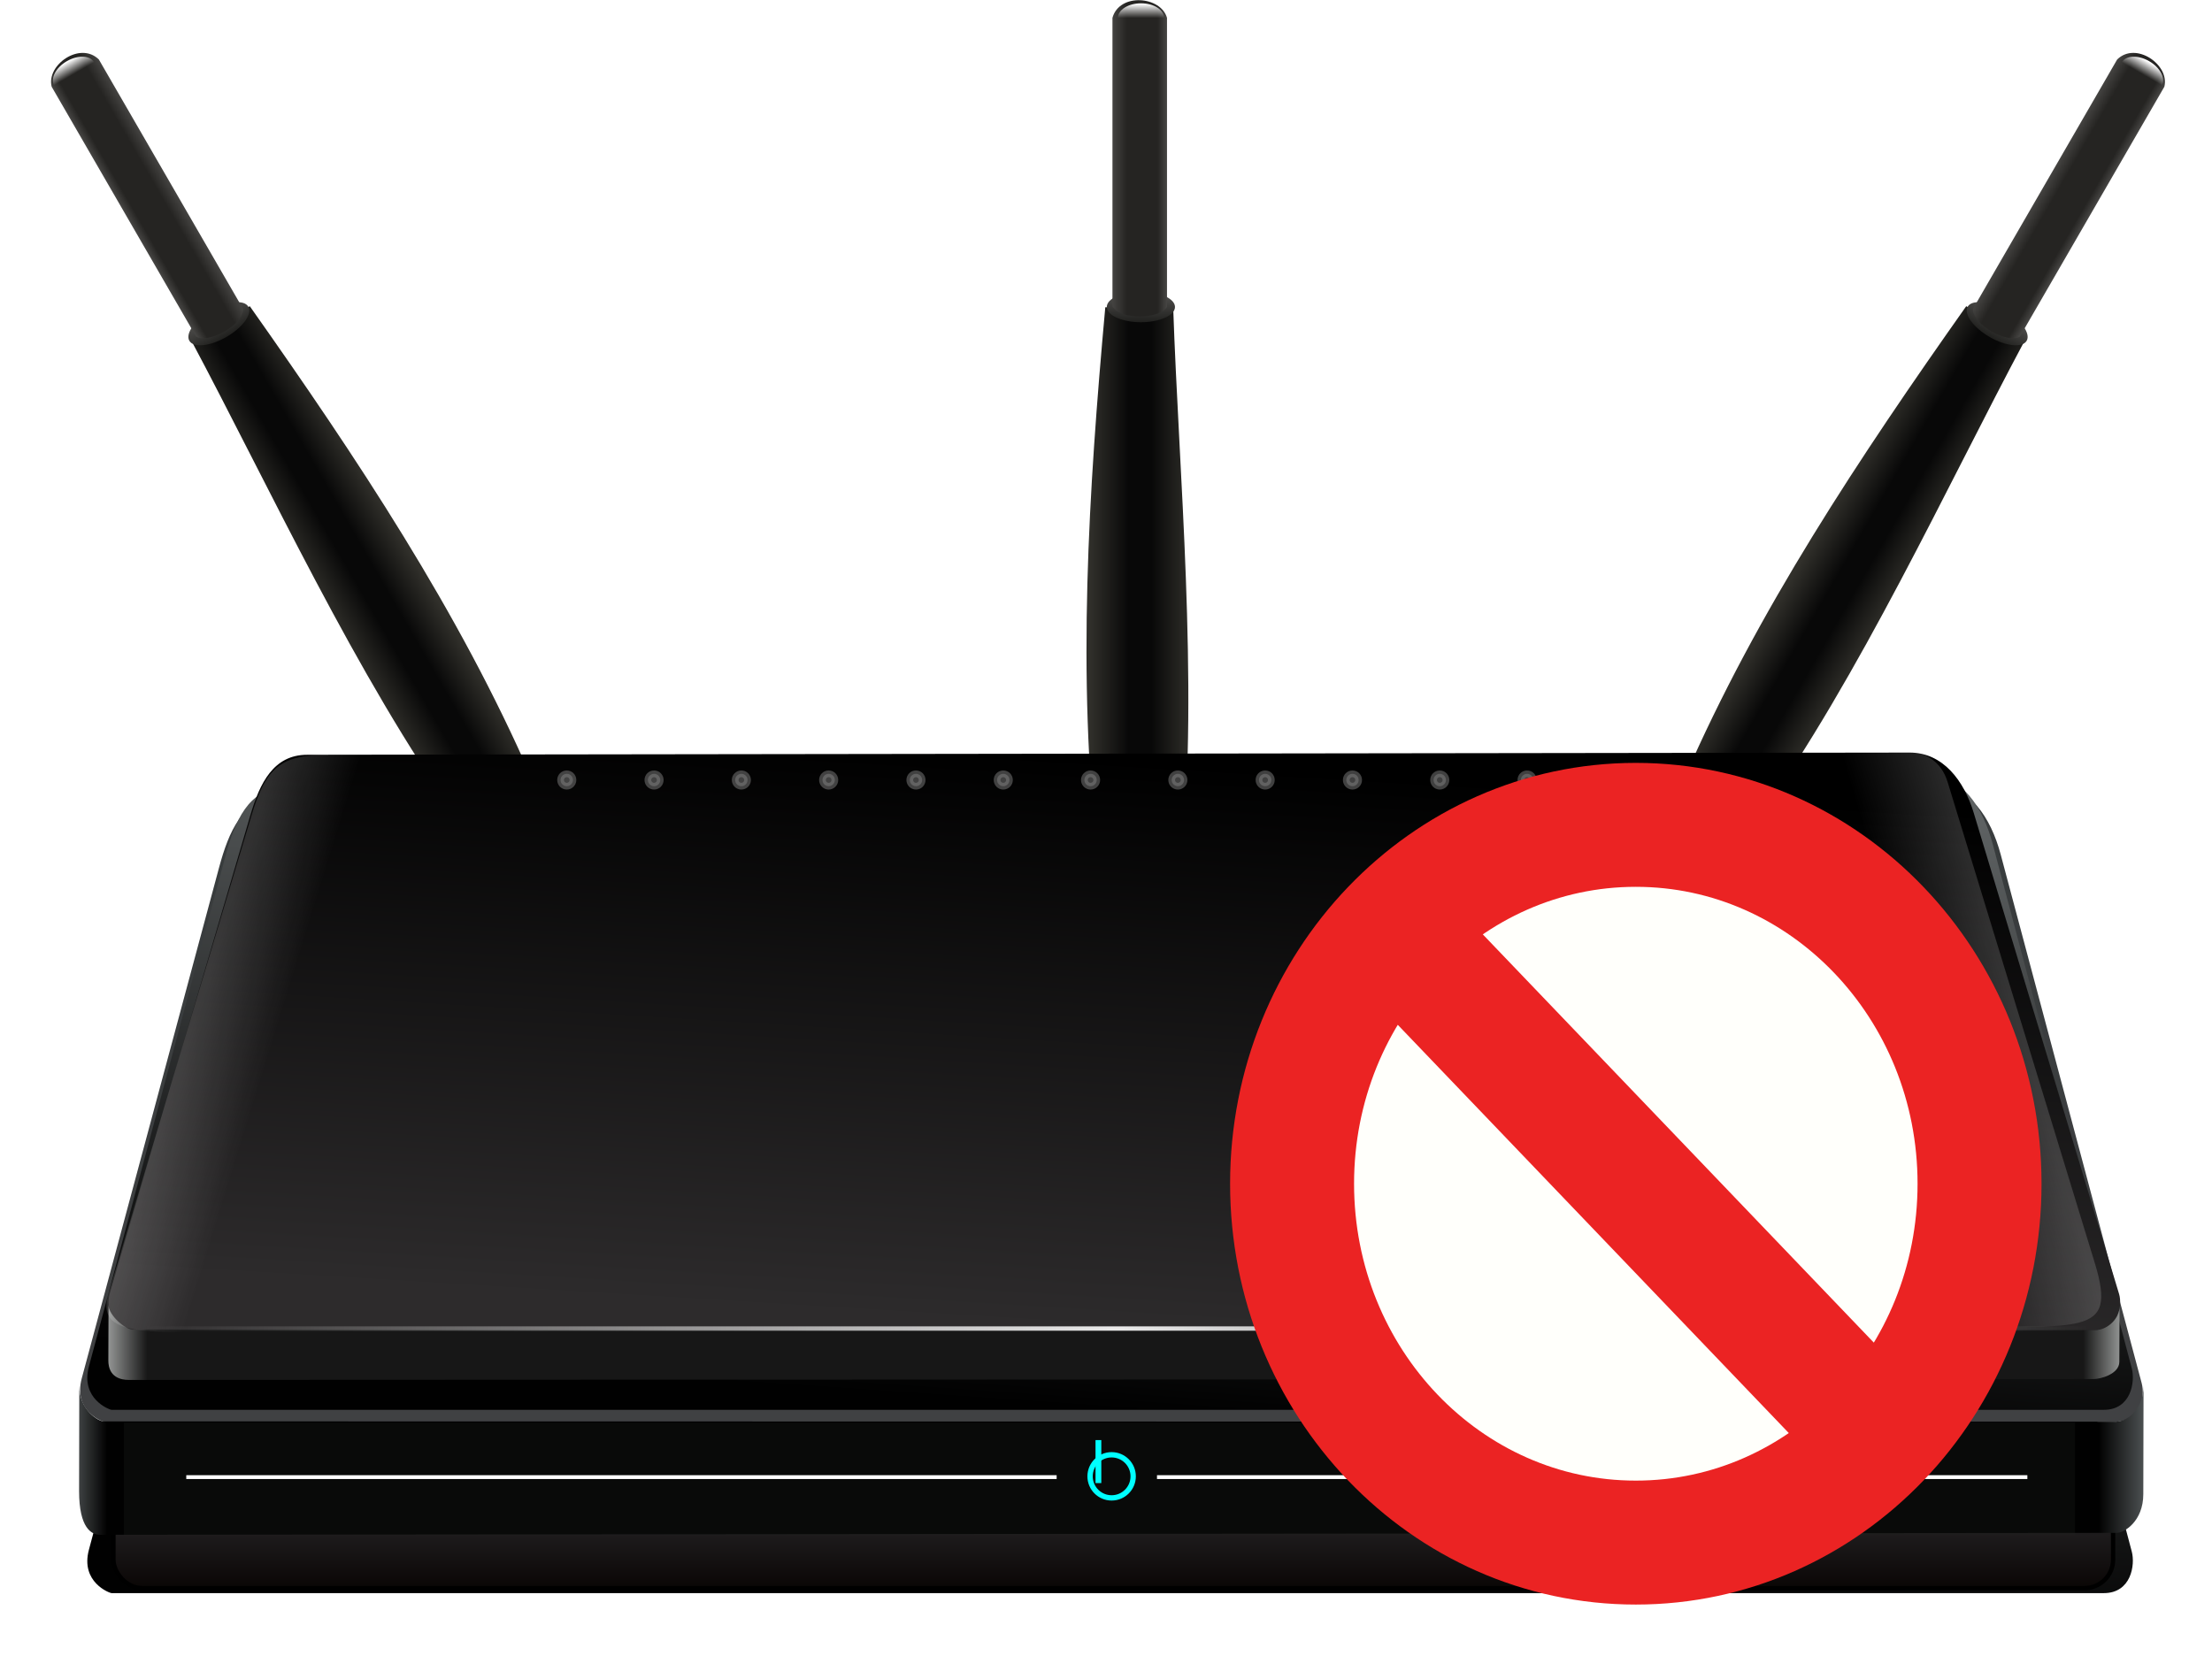 <?xml version="1.0" encoding="UTF-8" standalone="no"?>
<!-- Created with Inkscape (http://www.inkscape.org/) -->

<svg
   xmlns:dc="http://purl.org/dc/elements/1.1/"
   xmlns:cc="http://creativecommons.org/ns#"
   xmlns:rdf="http://www.w3.org/1999/02/22-rdf-syntax-ns#"
   xmlns:svg="http://www.w3.org/2000/svg"
   xmlns="http://www.w3.org/2000/svg"
   xmlns:xlink="http://www.w3.org/1999/xlink"
   xmlns:sodipodi="http://sodipodi.sourceforge.net/DTD/sodipodi-0.dtd"
   xmlns:inkscape="http://www.inkscape.org/namespaces/inkscape"
   width="300"
   height="224.681"
   id="svg5043"
   version="1.1"
   inkscape:version="0.48.4 r9939"
   sodipodi:docname="roteador_wireless_erro.svg">
  <title
     id="title8950">Wireless router</title>
  <defs
     id="defs5045">
    <linearGradient
       inkscape:collect="always"
       xlink:href="#linearGradient4955"
       id="linearGradient6916"
       gradientUnits="userSpaceOnUse"
       gradientTransform="matrix(1.018,0,0.063,1.144,6.294,4.103)"
       x1="-400.061"
       y1="253.34"
       x2="-408.094"
       y2="384.134" />
    <linearGradient
       id="linearGradient4955"
       inkscape:collect="always">
      <stop
         id="stop4957"
         offset="0"
         style="stop-color:#5e6263;stop-opacity:1" />
      <stop
         id="stop4959"
         offset="1"
         style="stop-color:#010101;stop-opacity:1" />
    </linearGradient>
    <filter
       color-interpolation-filters="sRGB"
       inkscape:collect="always"
       id="filter5047"
       x="-0.031"
       width="1.063"
       y="-0.101"
       height="1.203">
      <feGaussianBlur
         inkscape:collect="always"
         stdDeviation="6.141"
         id="feGaussianBlur5049" />
    </filter>
    <linearGradient
       inkscape:collect="always"
       xlink:href="#linearGradient5843"
       id="linearGradient6918"
       gradientUnits="userSpaceOnUse"
       gradientTransform="translate(310,0)"
       x1="-707.107"
       y1="214.441"
       x2="-683.676"
       y2="214.441" />
    <linearGradient
       id="linearGradient5843">
      <stop
         style="stop-color:#31302b;stop-opacity:1;"
         offset="0"
         id="stop5845" />
      <stop
         id="stop5851"
         offset="0.385"
         style="stop-color:#080808;stop-opacity:1;" />
      <stop
         style="stop-color:#080808;stop-opacity:1;"
         offset="0.604"
         id="stop5853" />
      <stop
         style="stop-color:#31302b;stop-opacity:1"
         offset="1"
         id="stop5847" />
    </linearGradient>
    <linearGradient
       inkscape:collect="always"
       xlink:href="#linearGradient5855"
       id="linearGradient6920"
       gradientUnits="userSpaceOnUse"
       x1="-1007.605"
       y1="-162.656"
       x2="-1007.605"
       y2="-155.149" />
    <linearGradient
       inkscape:collect="always"
       id="linearGradient5855">
      <stop
         style="stop-color:#555452;stop-opacity:1"
         offset="0"
         id="stop5857" />
      <stop
         style="stop-color:#1f1f1d;stop-opacity:1"
         offset="1"
         id="stop5859" />
    </linearGradient>
    <linearGradient
       inkscape:collect="always"
       xlink:href="#linearGradient5863"
       id="linearGradient6922"
       gradientUnits="userSpaceOnUse"
       gradientTransform="translate(310,0)"
       x1="-702.157"
       y1="118.274"
       x2="-689.351"
       y2="118.274" />
    <linearGradient
       id="linearGradient5863">
      <stop
         style="stop-color:#474644;stop-opacity:1;"
         offset="0"
         id="stop5865" />
      <stop
         id="stop5871"
         offset="0.282"
         style="stop-color:#252422;stop-opacity:1;" />
      <stop
         style="stop-color:#252422;stop-opacity:1;"
         offset="0.83"
         id="stop5873" />
      <stop
         style="stop-color:#474644;stop-opacity:1"
         offset="1"
         id="stop5867" />
    </linearGradient>
    <linearGradient
       inkscape:collect="always"
       xlink:href="#linearGradient5877"
       id="linearGradient6924"
       gradientUnits="userSpaceOnUse"
       x1="-696.709"
       y1="-227.117"
       x2="-696.709"
       y2="-223.93" />
    <linearGradient
       inkscape:collect="always"
       id="linearGradient5877">
      <stop
         style="stop-color:#ffffff;stop-opacity:1;"
         offset="0"
         id="stop5879" />
      <stop
         style="stop-color:#ffffff;stop-opacity:0;"
         offset="1"
         id="stop5881" />
    </linearGradient>
    <linearGradient
       inkscape:collect="always"
       xlink:href="#linearGradient5843"
       id="linearGradient6926"
       gradientUnits="userSpaceOnUse"
       gradientTransform="translate(310,0)"
       x1="-707.107"
       y1="214.441"
       x2="-683.676"
       y2="214.441" />
    <linearGradient
       id="linearGradient4841">
      <stop
         style="stop-color:#31302b;stop-opacity:1;"
         offset="0"
         id="stop4843" />
      <stop
         id="stop4845"
         offset="0.385"
         style="stop-color:#080808;stop-opacity:1;" />
      <stop
         style="stop-color:#080808;stop-opacity:1;"
         offset="0.604"
         id="stop4847" />
      <stop
         style="stop-color:#31302b;stop-opacity:1"
         offset="1"
         id="stop4849" />
    </linearGradient>
    <linearGradient
       inkscape:collect="always"
       xlink:href="#linearGradient5855"
       id="linearGradient6928"
       gradientUnits="userSpaceOnUse"
       x1="-1007.605"
       y1="-162.656"
       x2="-1007.605"
       y2="-155.149" />
    <linearGradient
       inkscape:collect="always"
       xlink:href="#linearGradient5863"
       id="linearGradient6930"
       gradientUnits="userSpaceOnUse"
       gradientTransform="translate(310,0)"
       x1="-702.157"
       y1="118.274"
       x2="-689.351"
       y2="118.274" />
    <linearGradient
       id="linearGradient4859">
      <stop
         style="stop-color:#474644;stop-opacity:1;"
         offset="0"
         id="stop4861" />
      <stop
         id="stop4863"
         offset="0.282"
         style="stop-color:#252422;stop-opacity:1;" />
      <stop
         style="stop-color:#252422;stop-opacity:1;"
         offset="0.83"
         id="stop4865" />
      <stop
         style="stop-color:#474644;stop-opacity:1"
         offset="1"
         id="stop4867" />
    </linearGradient>
    <linearGradient
       inkscape:collect="always"
       xlink:href="#linearGradient5877"
       id="linearGradient6932"
       gradientUnits="userSpaceOnUse"
       x1="-696.709"
       y1="-227.117"
       x2="-696.709"
       y2="-223.93" />
    <linearGradient
       inkscape:collect="always"
       xlink:href="#linearGradient5053"
       id="linearGradient6934"
       gradientUnits="userSpaceOnUse"
       x1="-379"
       y1="259.362"
       x2="-379"
       y2="403.418" />
    <linearGradient
       id="linearGradient5053"
       inkscape:collect="always">
      <stop
         id="stop5055"
         offset="0"
         style="stop-color:#373b3c;stop-opacity:1" />
      <stop
         id="stop5057"
         offset="1"
         style="stop-color:#404143;stop-opacity:1" />
    </linearGradient>
    <linearGradient
       inkscape:collect="always"
       xlink:href="#linearGradient5843"
       id="linearGradient6936"
       gradientUnits="userSpaceOnUse"
       gradientTransform="translate(310,0)"
       x1="-707.107"
       y1="214.441"
       x2="-683.676"
       y2="214.441" />
    <linearGradient
       id="linearGradient4881">
      <stop
         style="stop-color:#31302b;stop-opacity:1;"
         offset="0"
         id="stop4883" />
      <stop
         id="stop4885"
         offset="0.385"
         style="stop-color:#080808;stop-opacity:1;" />
      <stop
         style="stop-color:#080808;stop-opacity:1;"
         offset="0.604"
         id="stop4887" />
      <stop
         style="stop-color:#31302b;stop-opacity:1"
         offset="1"
         id="stop4889" />
    </linearGradient>
    <linearGradient
       inkscape:collect="always"
       xlink:href="#linearGradient5855"
       id="linearGradient6938"
       gradientUnits="userSpaceOnUse"
       x1="-1007.605"
       y1="-162.656"
       x2="-1007.605"
       y2="-155.149" />
    <linearGradient
       inkscape:collect="always"
       xlink:href="#linearGradient5863"
       id="linearGradient6940"
       gradientUnits="userSpaceOnUse"
       gradientTransform="translate(310,0)"
       x1="-702.157"
       y1="118.274"
       x2="-689.351"
       y2="118.274" />
    <linearGradient
       id="linearGradient4899">
      <stop
         style="stop-color:#474644;stop-opacity:1;"
         offset="0"
         id="stop4901" />
      <stop
         id="stop4903"
         offset="0.282"
         style="stop-color:#252422;stop-opacity:1;" />
      <stop
         style="stop-color:#252422;stop-opacity:1;"
         offset="0.83"
         id="stop4905" />
      <stop
         style="stop-color:#474644;stop-opacity:1"
         offset="1"
         id="stop4907" />
    </linearGradient>
    <linearGradient
       inkscape:collect="always"
       xlink:href="#linearGradient5877"
       id="linearGradient6942"
       gradientUnits="userSpaceOnUse"
       x1="-696.709"
       y1="-227.117"
       x2="-696.709"
       y2="-223.93" />
    <linearGradient
       inkscape:collect="always"
       xlink:href="#linearGradient4955"
       id="linearGradient6944"
       gradientUnits="userSpaceOnUse"
       gradientTransform="matrix(1.018,0,0.063,1.144,6.294,-37.897)"
       x1="-400.061"
       y1="253.34"
       x2="-408.094"
       y2="384.134" />
    <filter
       color-interpolation-filters="sRGB"
       inkscape:collect="always"
       id="filter5147">
      <feGaussianBlur
         inkscape:collect="always"
         stdDeviation="0.768"
         id="feGaussianBlur5149" />
    </filter>
    <linearGradient
       inkscape:collect="always"
       xlink:href="#linearGradient4168"
       id="linearGradient6946"
       gradientUnits="userSpaceOnUse"
       gradientTransform="matrix(1.002,0,0.062,1,0.829,-0.69)"
       x1="-400.061"
       y1="253.34"
       x2="-408.094"
       y2="384.134" />
    <linearGradient
       inkscape:collect="always"
       id="linearGradient4168">
      <stop
         style="stop-color:#000000;stop-opacity:1"
         offset="0"
         id="stop4170" />
      <stop
         style="stop-color:#2d2b2c;stop-opacity:1"
         offset="1"
         id="stop4172" />
    </linearGradient>
    <linearGradient
       inkscape:collect="always"
       xlink:href="#linearGradient5059"
       id="linearGradient6948"
       gradientUnits="userSpaceOnUse"
       x1="-612.354"
       y1="389.096"
       x2="-149.853"
       y2="389.096" />
    <linearGradient
       id="linearGradient5059">
      <stop
         style="stop-color:#9ea09f;stop-opacity:1"
         offset="0"
         id="stop5061" />
      <stop
         id="stop5067"
         offset="0.021"
         style="stop-color:#171717;stop-opacity:1;" />
      <stop
         style="stop-color:#171717;stop-opacity:1;"
         offset="0.98"
         id="stop5069" />
      <stop
         style="stop-color:#9ea09f;stop-opacity:1;"
         offset="1"
         id="stop5063" />
    </linearGradient>
    <linearGradient
       inkscape:collect="always"
       xlink:href="#linearGradient5011"
       id="linearGradient6950"
       gradientUnits="userSpaceOnUse"
       x1="-384.5"
       y1="429.853"
       x2="-384.5"
       y2="442.867" />
    <linearGradient
       inkscape:collect="always"
       id="linearGradient5011">
      <stop
         style="stop-color:#1e1c1d;stop-opacity:1"
         offset="0"
         id="stop5013" />
      <stop
         style="stop-color:#0a0605;stop-opacity:1"
         offset="1"
         id="stop5015" />
    </linearGradient>
    <linearGradient
       inkscape:collect="always"
       xlink:href="#linearGradient4967"
       id="linearGradient6952"
       gradientUnits="userSpaceOnUse"
       x1="-619.426"
       y1="416.673"
       x2="-145.645"
       y2="416.673" />
    <linearGradient
       id="linearGradient4967">
      <stop
         style="stop-color:#494d4e;stop-opacity:1;"
         offset="0"
         id="stop4969" />
      <stop
         id="stop4975"
         offset="0.016"
         style="stop-color:#010101;stop-opacity:1;" />
      <stop
         style="stop-color:#010101;stop-opacity:1;"
         offset="0.979"
         id="stop4977" />
      <stop
         style="stop-color:#494d4e;stop-opacity:1;"
         offset="1"
         id="stop4971" />
    </linearGradient>
    <filter
       color-interpolation-filters="sRGB"
       inkscape:collect="always"
       id="filter5007"
       x="-0.032"
       width="1.063"
       y="-0.551"
       height="2.102">
      <feGaussianBlur
         inkscape:collect="always"
         stdDeviation="5.909"
         id="feGaussianBlur5009" />
    </filter>
    <linearGradient
       inkscape:collect="always"
       xlink:href="#linearGradient5075"
       id="linearGradient6954"
       gradientUnits="userSpaceOnUse"
       x1="-592"
       y1="313.383"
       x2="-574.209"
       y2="318.883" />
    <linearGradient
       inkscape:collect="always"
       id="linearGradient5075">
      <stop
         style="stop-color:#ffffff;stop-opacity:1;"
         offset="0"
         id="stop5077" />
      <stop
         style="stop-color:#ffffff;stop-opacity:0"
         offset="1"
         id="stop5079" />
    </linearGradient>
    <filter
       color-interpolation-filters="sRGB"
       inkscape:collect="always"
       id="filter5099"
       x="-0.335"
       width="1.671"
       y="-0.187"
       height="1.374">
      <feGaussianBlur
         inkscape:collect="always"
         stdDeviation="10.308"
         id="feGaussianBlur5101" />
    </filter>
    <linearGradient
       inkscape:collect="always"
       xlink:href="#linearGradient5075"
       id="linearGradient6956"
       gradientUnits="userSpaceOnUse"
       gradientTransform="matrix(-1.122,0.036,-0.643,-0.995,-634.947,653.573)"
       x1="-592"
       y1="313.383"
       x2="-574.209"
       y2="318.883" />
    <filter
       color-interpolation-filters="sRGB"
       inkscape:collect="always"
       id="filter5103"
       x="-0.327"
       width="1.654"
       y="-0.19"
       height="1.379">
      <feGaussianBlur
         inkscape:collect="always"
         stdDeviation="10.542"
         id="feGaussianBlur5105" />
    </filter>
    <linearGradient
       inkscape:collect="always"
       xlink:href="#linearGradient5109"
       id="linearGradient6958"
       gradientUnits="userSpaceOnUse"
       x1="-603.662"
       y1="75.171"
       x2="-157.892"
       y2="75.171" />
    <linearGradient
       id="linearGradient5109">
      <stop
         style="stop-color:#ffffff;stop-opacity:0;"
         offset="0"
         id="stop5111" />
      <stop
         id="stop5117"
         offset="0.5"
         style="stop-color:#ffffff;stop-opacity:1;" />
      <stop
         style="stop-color:#ffffff;stop-opacity:0;"
         offset="1"
         id="stop5113" />
    </linearGradient>
    <filter
       color-interpolation-filters="sRGB"
       inkscape:collect="always"
       id="filter5831"
       x="-0.524"
       width="2.048"
       y="-0.524"
       height="2.048">
      <feGaussianBlur
         inkscape:collect="always"
         stdDeviation="0.805"
         id="feGaussianBlur5833" />
    </filter>
    <filter
       color-interpolation-filters="sRGB"
       inkscape:collect="always"
       id="filter5827"
       x="-0.524"
       width="2.048"
       y="-0.524"
       height="2.048">
      <feGaussianBlur
         inkscape:collect="always"
         stdDeviation="0.805"
         id="feGaussianBlur5829" />
    </filter>
    <filter
       color-interpolation-filters="sRGB"
       inkscape:collect="always"
       id="filter5823"
       x="-0.524"
       width="2.048"
       y="-0.524"
       height="2.048">
      <feGaussianBlur
         inkscape:collect="always"
         stdDeviation="0.805"
         id="feGaussianBlur5825" />
    </filter>
    <filter
       color-interpolation-filters="sRGB"
       inkscape:collect="always"
       id="filter5819"
       x="-0.524"
       width="2.048"
       y="-0.524"
       height="2.048">
      <feGaussianBlur
         inkscape:collect="always"
         stdDeviation="0.805"
         id="feGaussianBlur5821" />
    </filter>
    <filter
       color-interpolation-filters="sRGB"
       inkscape:collect="always"
       id="filter5815"
       x="-0.524"
       width="2.048"
       y="-0.524"
       height="2.048">
      <feGaussianBlur
         inkscape:collect="always"
         stdDeviation="0.805"
         id="feGaussianBlur5817" />
    </filter>
    <filter
       color-interpolation-filters="sRGB"
       inkscape:collect="always"
       id="filter5811"
       x="-0.524"
       width="2.048"
       y="-0.524"
       height="2.048">
      <feGaussianBlur
         inkscape:collect="always"
         stdDeviation="0.805"
         id="feGaussianBlur5813" />
    </filter>
    <filter
       color-interpolation-filters="sRGB"
       inkscape:collect="always"
       id="filter5807"
       x="-0.524"
       width="2.048"
       y="-0.524"
       height="2.048">
      <feGaussianBlur
         inkscape:collect="always"
         stdDeviation="0.805"
         id="feGaussianBlur5809" />
    </filter>
    <filter
       color-interpolation-filters="sRGB"
       inkscape:collect="always"
       id="filter5803"
       x="-0.524"
       width="2.048"
       y="-0.524"
       height="2.048">
      <feGaussianBlur
         inkscape:collect="always"
         stdDeviation="0.805"
         id="feGaussianBlur5805" />
    </filter>
    <filter
       color-interpolation-filters="sRGB"
       inkscape:collect="always"
       id="filter5799"
       x="-0.524"
       width="2.048"
       y="-0.524"
       height="2.048">
      <feGaussianBlur
         inkscape:collect="always"
         stdDeviation="0.805"
         id="feGaussianBlur5801" />
    </filter>
    <filter
       color-interpolation-filters="sRGB"
       inkscape:collect="always"
       id="filter5795"
       x="-0.524"
       width="2.048"
       y="-0.524"
       height="2.048">
      <feGaussianBlur
         inkscape:collect="always"
         stdDeviation="0.805"
         id="feGaussianBlur5797" />
    </filter>
    <filter
       color-interpolation-filters="sRGB"
       inkscape:collect="always"
       id="filter5791"
       x="-0.524"
       width="2.048"
       y="-0.524"
       height="2.048">
      <feGaussianBlur
         inkscape:collect="always"
         stdDeviation="0.805"
         id="feGaussianBlur5793" />
    </filter>
    <filter
       color-interpolation-filters="sRGB"
       inkscape:collect="always"
       id="filter5787"
       x="-0.524"
       width="2.048"
       y="-0.524"
       height="2.048">
      <feGaussianBlur
         inkscape:collect="always"
         stdDeviation="0.805"
         id="feGaussianBlur5789" />
    </filter>
    <filter
       color-interpolation-filters="sRGB"
       inkscape:collect="always"
       id="filter5783"
       x="-0.524"
       width="2.048"
       y="-0.524"
       height="2.048">
      <feGaussianBlur
         inkscape:collect="always"
         stdDeviation="0.805"
         id="feGaussianBlur5785" />
    </filter>
    <filter
       color-interpolation-filters="sRGB"
       inkscape:collect="always"
       id="filter6865">
      <feGaussianBlur
         inkscape:collect="always"
         stdDeviation="0.566"
         id="feGaussianBlur6867" />
    </filter>
    <filter
       color-interpolation-filters="sRGB"
       inkscape:collect="always"
       id="filter6861">
      <feGaussianBlur
         inkscape:collect="always"
         stdDeviation="0.571"
         id="feGaussianBlur6863" />
    </filter>
    <linearGradient
       inkscape:collect="always"
       xlink:href="#linearGradient4955"
       id="linearGradient8854"
       gradientUnits="userSpaceOnUse"
       gradientTransform="matrix(1.018,0,0.063,1.144,6.294,4.103)"
       x1="-400.061"
       y1="253.34"
       x2="-408.094"
       y2="384.134" />
    <linearGradient
       inkscape:collect="always"
       xlink:href="#linearGradient5843"
       id="linearGradient8856"
       gradientUnits="userSpaceOnUse"
       gradientTransform="translate(310,0)"
       x1="-707.107"
       y1="214.441"
       x2="-683.676"
       y2="214.441" />
    <linearGradient
       inkscape:collect="always"
       xlink:href="#linearGradient5855"
       id="linearGradient8858"
       gradientUnits="userSpaceOnUse"
       x1="-1007.605"
       y1="-162.656"
       x2="-1007.605"
       y2="-155.149" />
    <linearGradient
       inkscape:collect="always"
       xlink:href="#linearGradient5863"
       id="linearGradient8860"
       gradientUnits="userSpaceOnUse"
       gradientTransform="translate(310,0)"
       x1="-702.157"
       y1="118.274"
       x2="-689.351"
       y2="118.274" />
    <linearGradient
       inkscape:collect="always"
       xlink:href="#linearGradient5877"
       id="linearGradient8862"
       gradientUnits="userSpaceOnUse"
       x1="-696.709"
       y1="-227.117"
       x2="-696.709"
       y2="-223.93" />
    <linearGradient
       inkscape:collect="always"
       xlink:href="#linearGradient5843"
       id="linearGradient8864"
       gradientUnits="userSpaceOnUse"
       gradientTransform="translate(310,0)"
       x1="-707.107"
       y1="214.441"
       x2="-683.676"
       y2="214.441" />
    <linearGradient
       inkscape:collect="always"
       xlink:href="#linearGradient5855"
       id="linearGradient8866"
       gradientUnits="userSpaceOnUse"
       x1="-1007.605"
       y1="-162.656"
       x2="-1007.605"
       y2="-155.149" />
    <linearGradient
       inkscape:collect="always"
       xlink:href="#linearGradient5863"
       id="linearGradient8868"
       gradientUnits="userSpaceOnUse"
       gradientTransform="translate(310,0)"
       x1="-702.157"
       y1="118.274"
       x2="-689.351"
       y2="118.274" />
    <linearGradient
       inkscape:collect="always"
       xlink:href="#linearGradient5877"
       id="linearGradient8870"
       gradientUnits="userSpaceOnUse"
       x1="-696.709"
       y1="-227.117"
       x2="-696.709"
       y2="-223.93" />
    <linearGradient
       inkscape:collect="always"
       xlink:href="#linearGradient5053"
       id="linearGradient8872"
       gradientUnits="userSpaceOnUse"
       x1="-379"
       y1="259.362"
       x2="-379"
       y2="403.418" />
    <linearGradient
       inkscape:collect="always"
       xlink:href="#linearGradient5843"
       id="linearGradient8874"
       gradientUnits="userSpaceOnUse"
       gradientTransform="translate(310,0)"
       x1="-707.107"
       y1="214.441"
       x2="-683.676"
       y2="214.441" />
    <linearGradient
       inkscape:collect="always"
       xlink:href="#linearGradient5855"
       id="linearGradient8876"
       gradientUnits="userSpaceOnUse"
       x1="-1007.605"
       y1="-162.656"
       x2="-1007.605"
       y2="-155.149" />
    <linearGradient
       inkscape:collect="always"
       xlink:href="#linearGradient5863"
       id="linearGradient8878"
       gradientUnits="userSpaceOnUse"
       gradientTransform="translate(310,0)"
       x1="-702.157"
       y1="118.274"
       x2="-689.351"
       y2="118.274" />
    <linearGradient
       inkscape:collect="always"
       xlink:href="#linearGradient5877"
       id="linearGradient8880"
       gradientUnits="userSpaceOnUse"
       x1="-696.709"
       y1="-227.117"
       x2="-696.709"
       y2="-223.93" />
    <linearGradient
       inkscape:collect="always"
       xlink:href="#linearGradient4955"
       id="linearGradient8882"
       gradientUnits="userSpaceOnUse"
       gradientTransform="matrix(1.018,0,0.063,1.144,6.294,-37.897)"
       x1="-400.061"
       y1="253.34"
       x2="-408.094"
       y2="384.134" />
    <linearGradient
       inkscape:collect="always"
       xlink:href="#linearGradient4168"
       id="linearGradient8884"
       gradientUnits="userSpaceOnUse"
       gradientTransform="matrix(1.002,0,0.062,1,0.829,-0.69)"
       x1="-400.061"
       y1="253.34"
       x2="-408.094"
       y2="384.134" />
    <linearGradient
       inkscape:collect="always"
       xlink:href="#linearGradient5059"
       id="linearGradient8886"
       gradientUnits="userSpaceOnUse"
       x1="-612.354"
       y1="389.096"
       x2="-149.853"
       y2="389.096" />
    <linearGradient
       inkscape:collect="always"
       xlink:href="#linearGradient5011"
       id="linearGradient8888"
       gradientUnits="userSpaceOnUse"
       x1="-384.5"
       y1="429.853"
       x2="-384.5"
       y2="442.867" />
    <linearGradient
       inkscape:collect="always"
       xlink:href="#linearGradient4967"
       id="linearGradient8890"
       gradientUnits="userSpaceOnUse"
       x1="-619.426"
       y1="416.673"
       x2="-145.645"
       y2="416.673" />
    <linearGradient
       inkscape:collect="always"
       xlink:href="#linearGradient5075"
       id="linearGradient8892"
       gradientUnits="userSpaceOnUse"
       x1="-592"
       y1="313.383"
       x2="-574.209"
       y2="318.883" />
    <linearGradient
       inkscape:collect="always"
       xlink:href="#linearGradient5075"
       id="linearGradient8894"
       gradientUnits="userSpaceOnUse"
       gradientTransform="matrix(-1.122,0.036,-0.643,-0.995,-634.947,653.573)"
       x1="-592"
       y1="313.383"
       x2="-574.209"
       y2="318.883" />
    <linearGradient
       inkscape:collect="always"
       xlink:href="#linearGradient5109"
       id="linearGradient8896"
       gradientUnits="userSpaceOnUse"
       x1="-603.662"
       y1="75.171"
       x2="-157.892"
       y2="75.171" />
    <linearGradient
       inkscape:collect="always"
       xlink:href="#linearGradient5109"
       id="linearGradient8913"
       gradientUnits="userSpaceOnUse"
       x1="-603.662"
       y1="75.171"
       x2="-157.892"
       y2="75.171"
       gradientTransform="matrix(0.592,0,0,0.592,174.852,321.164)" />
    <linearGradient
       inkscape:collect="always"
       xlink:href="#linearGradient4967"
       id="linearGradient8919"
       gradientUnits="userSpaceOnUse"
       x1="-619.426"
       y1="416.673"
       x2="-145.645"
       y2="416.673"
       gradientTransform="matrix(0.592,0,0,0.592,174.852,138.773)" />
    <linearGradient
       inkscape:collect="always"
       xlink:href="#linearGradient5011"
       id="linearGradient8922"
       gradientUnits="userSpaceOnUse"
       x1="-384.5"
       y1="429.853"
       x2="-384.5"
       y2="442.867"
       gradientTransform="matrix(0.592,0,0,0.592,174.852,138.773)" />
    <linearGradient
       inkscape:collect="always"
       xlink:href="#linearGradient5059"
       id="linearGradient8925"
       gradientUnits="userSpaceOnUse"
       x1="-612.354"
       y1="389.096"
       x2="-149.853"
       y2="389.096"
       gradientTransform="matrix(0.592,0,0,0.592,174.852,138.773)" />
    <linearGradient
       inkscape:collect="always"
       xlink:href="#linearGradient4168"
       id="linearGradient8928"
       gradientUnits="userSpaceOnUse"
       gradientTransform="matrix(0.593,0,0.036,0.592,175.342,138.364)"
       x1="-400.061"
       y1="253.34"
       x2="-408.094"
       y2="384.134" />
    <linearGradient
       inkscape:collect="always"
       xlink:href="#linearGradient5053"
       id="linearGradient8937"
       gradientUnits="userSpaceOnUse"
       x1="-379"
       y1="259.362"
       x2="-379"
       y2="403.418"
       gradientTransform="matrix(0.592,0,0,0.592,174.852,138.773)" />
    <linearGradient
       id="SVGID_1_"
       gradientUnits="userSpaceOnUse"
       x1="306"
       y1="-333"
       x2="306"
       y2="-373"
       gradientTransform="matrix(1,0,0,-1,-285,-332)">
      <stop
         offset="0"
         style="stop-color:#5DF24F"
         id="stop7" />
      <stop
         offset="1"
         style="stop-color:#2A9C06"
         id="stop9" />
    </linearGradient>
  </defs>
  <sodipodi:namedview
     id="base"
     pagecolor="#ffffff"
     bordercolor="#666666"
     borderopacity="1.0"
     inkscape:pageopacity="0.0"
     inkscape:pageshadow="2"
     inkscape:zoom="2.4256624"
     inkscape:cx="150"
     inkscape:cy="112.34045"
     inkscape:document-units="px"
     inkscape:current-layer="layer1"
     showgrid="false"
     fit-margin-top="0"
     fit-margin-left="0"
     fit-margin-right="0"
     fit-margin-bottom="0"
     inkscape:window-width="1600"
     inkscape:window-height="838"
     inkscape:window-x="-8"
     inkscape:window-y="-8"
     inkscape:window-maximized="1" />
  <g
     inkscape:label="Calque 1"
     inkscape:groupmode="layer"
     id="layer1"
     transform="translate(201.886,-185.422)">
    <path
       style="fill:url(#linearGradient8854);fill-opacity:1;stroke:none;filter:url(#filter5047)"
       d="m -571.612,301.449 376.816,-3.073 c 7.792,-0.064 12.701,7.397 14.929,15.798 l 31.865,120.158 c 0.809,3.05 -0.133,9.517 -6.405,9.517 l -456.402,0 c -0.491,0 -7.183,-2.532 -5.207,-9.922 l 31.201,-116.679 c 2.246,-8.4 5.409,-15.734 13.201,-15.798 z"
       id="path5019"
       inkscape:connector-curvature="0"
       sodipodi:nodetypes="sssssssss"
       transform="matrix(0.592,0,0,0.592,174.852,138.773)" />
    <g
       id="g5935"
       transform="matrix(-0.512,0.296,0.296,0.512,-413.655,267.044)">
      <path
         sodipodi:nodetypes="ccccc"
         inkscape:connector-curvature="0"
         id="path5937"
         d="m -393.516,149.21 15.556,0 c 1.289,38.086 5.809,85.515 1.945,126.042 l -19.269,0 c -4.742,-41.507 -2.074,-83.694 1.768,-126.042 z"
         style="fill:url(#linearGradient8856);fill-opacity:1;stroke:none" />
      <path
         transform="matrix(0.806,0,0,0.949,426.335,299.997)"
         d="m -997.375,-158.968 c 0,2.037 -4.337,3.688 -9.688,3.688 -5.35,0 -9.688,-1.651 -9.688,-3.688 0,-2.037 4.337,-3.688 9.688,-3.688 5.35,0 9.688,1.651 9.688,3.688 z"
         sodipodi:ry="3.6875"
         sodipodi:rx="9.6875"
         sodipodi:cy="-158.96802"
         sodipodi:cx="-1007.0625"
         id="path5939"
         style="fill:url(#linearGradient8858);fill-opacity:1;stroke:none"
         sodipodi:type="arc" />
      <path
         sodipodi:nodetypes="ccccc"
         inkscape:connector-curvature="0"
         id="path5941"
         d="m -391.875,82.891 c 1.614,-5.823 11.128,-4.952 12.5,0 l 0,66.222 c -1.613,2.794 -10.624,3.125 -12.5,-0.125 z"
         style="fill:url(#linearGradient8860);fill-opacity:1;stroke:none" />
      <path
         transform="matrix(1.463,0,0,1,633.782,306.853)"
         d="m -692.965,-223.935 c 0,1.855 -1.622,3.359 -3.624,3.359 -2.001,0 -3.624,-1.504 -3.624,-3.359 0,-1.855 1.622,-3.359 3.624,-3.359 2.001,0 3.624,1.504 3.624,3.359 z"
         sodipodi:ry="3.3587573"
         sodipodi:rx="3.6239223"
         sodipodi:cy="-223.93471"
         sodipodi:cx="-696.58856"
         id="path5943"
         style="fill:url(#linearGradient8862);fill-opacity:1;stroke:none"
         sodipodi:type="arc" />
    </g>
    <g
       transform="matrix(0.512,0.296,-0.296,0.512,310.428,267.044)"
       id="g5916">
      <path
         style="fill:url(#linearGradient8864);fill-opacity:1;stroke:none"
         d="m -393.516,149.21 15.556,0 c 1.289,38.086 5.809,85.515 1.945,126.042 l -19.269,0 c -4.742,-41.507 -2.074,-83.694 1.768,-126.042 z"
         id="path5919"
         inkscape:connector-curvature="0"
         sodipodi:nodetypes="ccccc" />
      <path
         sodipodi:type="arc"
         style="fill:url(#linearGradient8866);fill-opacity:1;stroke:none"
         id="path5921"
         sodipodi:cx="-1007.0625"
         sodipodi:cy="-158.96802"
         sodipodi:rx="9.6875"
         sodipodi:ry="3.6875"
         d="m -997.375,-158.968 c 0,2.037 -4.337,3.688 -9.688,3.688 -5.35,0 -9.688,-1.651 -9.688,-3.688 0,-2.037 4.337,-3.688 9.688,-3.688 5.35,0 9.688,1.651 9.688,3.688 z"
         transform="matrix(0.806,0,0,0.949,426.335,299.997)" />
      <path
         style="fill:url(#linearGradient8868);fill-opacity:1;stroke:none"
         d="m -391.875,82.891 c 1.614,-5.823 11.128,-4.952 12.5,0 l 0,66.222 c -1.613,2.794 -10.624,3.125 -12.5,-0.125 z"
         id="path5923"
         inkscape:connector-curvature="0"
         sodipodi:nodetypes="ccccc" />
      <path
         sodipodi:type="arc"
         style="fill:url(#linearGradient8870);fill-opacity:1;stroke:none"
         id="path5925"
         sodipodi:cx="-696.58856"
         sodipodi:cy="-223.93471"
         sodipodi:rx="3.6239223"
         sodipodi:ry="3.3587573"
         d="m -692.965,-223.935 c 0,1.855 -1.622,3.359 -3.624,3.359 -2.001,0 -3.624,-1.504 -3.624,-3.359 0,-1.855 1.622,-3.359 3.624,-3.359 2.001,0 3.624,1.504 3.624,3.359 z"
         transform="matrix(1.463,0,0,1,633.782,306.853)" />
    </g>
    <path
       style="fill:url(#linearGradient8937);fill-opacity:1;stroke:none"
       d="m -164.308,293.765 224.852,-1.824 c 4.649,-0.038 7.579,4.392 8.908,9.379 l 19.119,71.704 c 0.538,2.018 -0.184,5.284 -3.926,5.284 l -272.342,0 c -0.293,0 -4.286,-1.503 -3.107,-5.891 l 18.618,-69.272 c 1.34,-4.987 3.228,-9.341 7.877,-9.379 z"
       id="path4961"
       inkscape:connector-curvature="0"
       sodipodi:nodetypes="sssssssss" />
    <g
       id="g5885"
       transform="matrix(0.592,0,0,0.592,180.978,138.773)">
      <path
         sodipodi:nodetypes="ccccc"
         inkscape:connector-curvature="0"
         id="rect5840"
         d="m -393.516,149.21 15.556,0 c 1.289,38.086 5.809,85.515 1.945,126.042 l -19.269,0 c -4.742,-41.507 -2.074,-83.694 1.768,-126.042 z"
         style="fill:url(#linearGradient8874);fill-opacity:1;stroke:none" />
      <path
         transform="matrix(0.806,0,0,0.949,426.335,299.997)"
         d="m -997.375,-158.968 c 0,2.037 -4.337,3.688 -9.688,3.688 -5.35,0 -9.688,-1.651 -9.688,-3.688 0,-2.037 4.337,-3.688 9.688,-3.688 5.35,0 9.688,1.651 9.688,3.688 z"
         sodipodi:ry="3.6875"
         sodipodi:rx="9.6875"
         sodipodi:cy="-158.96802"
         sodipodi:cx="-1007.0625"
         id="path5838"
         style="fill:url(#linearGradient8876);fill-opacity:1;stroke:none"
         sodipodi:type="arc" />
      <path
         sodipodi:nodetypes="ccccc"
         inkscape:connector-curvature="0"
         id="rect5835"
         d="m -391.875,82.891 c 1.614,-5.823 11.128,-4.952 12.5,0 l 0,66.222 c -1.613,2.794 -10.624,3.125 -12.5,-0.125 z"
         style="fill:url(#linearGradient8878);fill-opacity:1;stroke:none" />
      <path
         transform="matrix(1.463,0,0,1,633.782,306.853)"
         d="m -692.965,-223.935 c 0,1.855 -1.622,3.359 -3.624,3.359 -2.001,0 -3.624,-1.504 -3.624,-3.359 0,-1.855 1.622,-3.359 3.624,-3.359 2.001,0 3.624,1.504 3.624,3.359 z"
         sodipodi:ry="3.3587573"
         sodipodi:rx="3.6239223"
         sodipodi:cy="-223.93471"
         sodipodi:cx="-696.58856"
         id="path5875"
         style="fill:url(#linearGradient8880);fill-opacity:1;stroke:none"
         sodipodi:type="arc" />
    </g>
    <path
       sodipodi:nodetypes="sssssssss"
       inkscape:connector-curvature="0"
       id="path4183"
       d="m -571.612,259.449 376.816,-3.073 c 7.792,-0.064 12.701,7.397 14.929,15.798 l 31.865,120.158 c 0.809,3.05 -0.133,9.517 -6.405,9.517 l -456.402,0 c -0.491,0 -7.183,-2.532 -5.207,-9.922 l 31.201,-116.679 c 2.246,-8.4 5.409,-15.734 13.201,-15.798 z"
       style="fill:url(#linearGradient8882);fill-opacity:1;stroke:none;filter:url(#filter5147)"
       transform="matrix(0.592,0,0,0.592,174.852,138.773)" />
    <path
       style="fill:url(#linearGradient8928);fill-opacity:1;stroke:none"
       d="m -160.239,287.806 217.343,-0.296 c 4.537,-0.006 7.38,3.83 8.692,8.173 l 19.716,65.271 c 0.476,1.577 -0.077,4.924 -3.729,4.924 l -265.715,0 c -0.286,0 -4.157,-1.304 -3.031,-5.133 l 19.038,-64.764 c 1.279,-4.352 3.149,-8.167 7.686,-8.173 z"
       id="rect4165"
       inkscape:connector-curvature="0"
       sodipodi:nodetypes="sssssssss" />
    <path
       style="fill:url(#linearGradient8925);fill-opacity:1;stroke:none"
       d="m -187.164,362.412 c 0,1.494 2.343,3.356 3.202,3.356 l 266.132,0.088 c 1.975,0 3.406,-1.774 3.406,-3.155 l -0.031,7.458 c 0,1.641 -2.517,2.338 -3.512,2.338 l -266.449,0.116 c -1.125,0 -2.774,-0.396 -2.774,-2.638 z"
       id="rect4176"
       inkscape:connector-curvature="0"
       sodipodi:nodetypes="ccccccccc" />
    <rect
       style="fill:url(#linearGradient8922);fill-opacity:1;stroke:#000000;stroke-width:0.592;stroke-opacity:1"
       id="rect4963"
       width="271.2"
       height="14.979"
       x="-186.501"
       y="385.873"
       ry="3.855" />
    <path
       sodipodi:nodetypes="ccccccccc"
       inkscape:connector-curvature="0"
       id="path4181"
       d="m -191.132,373.415 c 0,3.357 2.667,4.822 3.286,4.822 l 272.97,0.04 c 1.923,-0.105 3.705,-2.155 3.705,-4.84 l -0.032,14.667 c 0,3.688 -2.583,5.254 -3.605,5.254 l -273.504,0.26 c -1.155,0 -2.848,-0.891 -2.848,-5.927 z"
       style="fill:url(#linearGradient8919);fill-opacity:1;stroke:none" />
    <rect
       style="opacity:0.5;fill:#202221;fill-opacity:1;stroke:none;filter:url(#filter5007)"
       id="rect4965"
       width="447"
       height="25.737"
       x="-608"
       y="404.761"
       ry="0"
       transform="matrix(0.592,0,0,0.592,174.852,138.773)" />
    <path
       sodipodi:nodetypes="ccssc"
       inkscape:connector-curvature="0"
       id="path5071"
       d="m -538.209,252.064 -40.739,131.951 c -24.316,0 -35.61,1.327 -32.566,-8.853 l 32.736,-109.461 c 5.246,-17.542 10.691,-13.637 40.569,-13.637 z"
       style="opacity:0.4;fill:url(#linearGradient8892);fill-opacity:1;stroke:none;filter:url(#filter5099)"
       transform="matrix(0.592,0,0,0.592,174.852,138.773)" />
    <path
       style="opacity:0.4;fill:url(#linearGradient8894);fill-opacity:1;stroke:none;filter:url(#filter5103)"
       d="m -193.23,383.219 -39.16,-132.744 c 27.281,-0.886 39.099,-2.618 42.231,7.62 l 33.674,110.08 c 5.397,17.641 -3.224,13.955 -36.745,15.044 z"
       id="path5083"
       inkscape:connector-curvature="0"
       sodipodi:nodetypes="ccssc"
       transform="matrix(0.592,0,0,0.592,174.852,138.773)" />
    <path
       style="opacity:0.9;fill:none;stroke:url(#linearGradient8913);stroke-width:0.592px;stroke-linecap:butt;stroke-linejoin:miter;stroke-opacity:1"
       d="m -182.018,365.641 263.155,0"
       id="path5107"
       inkscape:connector-curvature="0" />
    <g
       id="g5901"
       transform="matrix(0.592,0,0,0.592,174.852,138.773)">
      <path
         transform="matrix(0.769,0,0,0.769,-116.921,296.364)"
         d="m -504.812,-50.499 c 0,1.018 -0.825,1.844 -1.844,1.844 -1.018,0 -1.844,-0.825 -1.844,-1.844 0,-1.018 0.825,-1.844 1.844,-1.844 1.018,0 1.844,0.825 1.844,1.844 z"
         sodipodi:ry="1.84375"
         sodipodi:rx="1.84375"
         sodipodi:cy="-50.499268"
         sodipodi:cx="-506.65625"
         id="path5155"
         style="opacity:0.5;fill:#ffffff;fill-opacity:1;stroke:#ffffff;stroke-width:2;stroke-miterlimit:4;stroke-opacity:1;stroke-dasharray:none;filter:url(#filter5831)"
         sodipodi:type="arc" />
      <path
         sodipodi:type="arc"
         style="opacity:0.5;fill:#ffffff;fill-opacity:1;stroke:#ffffff;stroke-width:2;stroke-miterlimit:4;stroke-opacity:1;stroke-dasharray:none;filter:url(#filter5827)"
         id="path5239"
         sodipodi:cx="-506.65625"
         sodipodi:cy="-50.499268"
         sodipodi:rx="1.84375"
         sodipodi:ry="1.84375"
         d="m -504.812,-50.499 c 0,1.018 -0.825,1.844 -1.844,1.844 -1.018,0 -1.844,-0.825 -1.844,-1.844 0,-1.018 0.825,-1.844 1.844,-1.844 1.018,0 1.844,0.825 1.844,1.844 z"
         transform="matrix(0.769,0,0,0.769,-96.921,296.364)" />
      <path
         transform="matrix(0.769,0,0,0.769,-76.921,296.364)"
         d="m -504.812,-50.499 c 0,1.018 -0.825,1.844 -1.844,1.844 -1.018,0 -1.844,-0.825 -1.844,-1.844 0,-1.018 0.825,-1.844 1.844,-1.844 1.018,0 1.844,0.825 1.844,1.844 z"
         sodipodi:ry="1.84375"
         sodipodi:rx="1.84375"
         sodipodi:cy="-50.499268"
         sodipodi:cx="-506.65625"
         id="path5241"
         style="opacity:0.5;fill:#ffffff;fill-opacity:1;stroke:#ffffff;stroke-width:2;stroke-miterlimit:4;stroke-opacity:1;stroke-dasharray:none;filter:url(#filter5823)"
         sodipodi:type="arc" />
      <path
         sodipodi:type="arc"
         style="opacity:0.5;fill:#ffffff;fill-opacity:1;stroke:#ffffff;stroke-width:2;stroke-miterlimit:4;stroke-opacity:1;stroke-dasharray:none;filter:url(#filter5819)"
         id="path5243"
         sodipodi:cx="-506.65625"
         sodipodi:cy="-50.499268"
         sodipodi:rx="1.84375"
         sodipodi:ry="1.84375"
         d="m -504.812,-50.499 c 0,1.018 -0.825,1.844 -1.844,1.844 -1.018,0 -1.844,-0.825 -1.844,-1.844 0,-1.018 0.825,-1.844 1.844,-1.844 1.018,0 1.844,0.825 1.844,1.844 z"
         transform="matrix(0.769,0,0,0.769,-56.921,296.364)" />
      <path
         transform="matrix(0.769,0,0,0.769,-36.921,296.364)"
         d="m -504.812,-50.499 c 0,1.018 -0.825,1.844 -1.844,1.844 -1.018,0 -1.844,-0.825 -1.844,-1.844 0,-1.018 0.825,-1.844 1.844,-1.844 1.018,0 1.844,0.825 1.844,1.844 z"
         sodipodi:ry="1.84375"
         sodipodi:rx="1.84375"
         sodipodi:cy="-50.499268"
         sodipodi:cx="-506.65625"
         id="path5245"
         style="opacity:0.5;fill:#ffffff;fill-opacity:1;stroke:#ffffff;stroke-width:2;stroke-miterlimit:4;stroke-opacity:1;stroke-dasharray:none;filter:url(#filter5815)"
         sodipodi:type="arc" />
      <path
         sodipodi:type="arc"
         style="opacity:0.5;fill:#ffffff;fill-opacity:1;stroke:#ffffff;stroke-width:2;stroke-miterlimit:4;stroke-opacity:1;stroke-dasharray:none;filter:url(#filter5811)"
         id="path5247"
         sodipodi:cx="-506.65625"
         sodipodi:cy="-50.499268"
         sodipodi:rx="1.84375"
         sodipodi:ry="1.84375"
         d="m -504.812,-50.499 c 0,1.018 -0.825,1.844 -1.844,1.844 -1.018,0 -1.844,-0.825 -1.844,-1.844 0,-1.018 0.825,-1.844 1.844,-1.844 1.018,0 1.844,0.825 1.844,1.844 z"
         transform="matrix(0.769,0,0,0.769,-16.921,296.364)" />
      <path
         transform="matrix(0.769,0,0,0.769,3.079,296.364)"
         d="m -504.812,-50.499 c 0,1.018 -0.825,1.844 -1.844,1.844 -1.018,0 -1.844,-0.825 -1.844,-1.844 0,-1.018 0.825,-1.844 1.844,-1.844 1.018,0 1.844,0.825 1.844,1.844 z"
         sodipodi:ry="1.84375"
         sodipodi:rx="1.84375"
         sodipodi:cy="-50.499268"
         sodipodi:cx="-506.65625"
         id="path5249"
         style="opacity:0.5;fill:#ffffff;fill-opacity:1;stroke:#ffffff;stroke-width:2;stroke-miterlimit:4;stroke-opacity:1;stroke-dasharray:none;filter:url(#filter5807)"
         sodipodi:type="arc" />
      <path
         sodipodi:type="arc"
         style="opacity:0.5;fill:#ffffff;fill-opacity:1;stroke:#ffffff;stroke-width:2;stroke-miterlimit:4;stroke-opacity:1;stroke-dasharray:none;filter:url(#filter5803)"
         id="path5251"
         sodipodi:cx="-506.65625"
         sodipodi:cy="-50.499268"
         sodipodi:rx="1.84375"
         sodipodi:ry="1.84375"
         d="m -504.812,-50.499 c 0,1.018 -0.825,1.844 -1.844,1.844 -1.018,0 -1.844,-0.825 -1.844,-1.844 0,-1.018 0.825,-1.844 1.844,-1.844 1.018,0 1.844,0.825 1.844,1.844 z"
         transform="matrix(0.769,0,0,0.769,23.079,296.364)" />
      <path
         transform="matrix(0.769,0,0,0.769,43.079,296.364)"
         d="m -504.812,-50.499 c 0,1.018 -0.825,1.844 -1.844,1.844 -1.018,0 -1.844,-0.825 -1.844,-1.844 0,-1.018 0.825,-1.844 1.844,-1.844 1.018,0 1.844,0.825 1.844,1.844 z"
         sodipodi:ry="1.84375"
         sodipodi:rx="1.84375"
         sodipodi:cy="-50.499268"
         sodipodi:cx="-506.65625"
         id="path5253"
         style="opacity:0.5;fill:#ffffff;fill-opacity:1;stroke:#ffffff;stroke-width:2;stroke-miterlimit:4;stroke-opacity:1;stroke-dasharray:none;filter:url(#filter5799)"
         sodipodi:type="arc" />
      <path
         sodipodi:type="arc"
         style="opacity:0.5;fill:#ffffff;fill-opacity:1;stroke:#ffffff;stroke-width:2;stroke-miterlimit:4;stroke-opacity:1;stroke-dasharray:none;filter:url(#filter5795)"
         id="path5255"
         sodipodi:cx="-506.65625"
         sodipodi:cy="-50.499268"
         sodipodi:rx="1.84375"
         sodipodi:ry="1.84375"
         d="m -504.812,-50.499 c 0,1.018 -0.825,1.844 -1.844,1.844 -1.018,0 -1.844,-0.825 -1.844,-1.844 0,-1.018 0.825,-1.844 1.844,-1.844 1.018,0 1.844,0.825 1.844,1.844 z"
         transform="matrix(0.769,0,0,0.769,63.079,296.364)" />
      <path
         transform="matrix(0.769,0,0,0.769,83.079,296.364)"
         d="m -504.812,-50.499 c 0,1.018 -0.825,1.844 -1.844,1.844 -1.018,0 -1.844,-0.825 -1.844,-1.844 0,-1.018 0.825,-1.844 1.844,-1.844 1.018,0 1.844,0.825 1.844,1.844 z"
         sodipodi:ry="1.84375"
         sodipodi:rx="1.84375"
         sodipodi:cy="-50.499268"
         sodipodi:cx="-506.65625"
         id="path5257"
         style="opacity:0.5;fill:#ffffff;fill-opacity:1;stroke:#ffffff;stroke-width:2;stroke-miterlimit:4;stroke-opacity:1;stroke-dasharray:none;filter:url(#filter5791)"
         sodipodi:type="arc" />
      <path
         sodipodi:type="arc"
         style="opacity:0.5;fill:#ffffff;fill-opacity:1;stroke:#ffffff;stroke-width:2;stroke-miterlimit:4;stroke-opacity:1;stroke-dasharray:none;filter:url(#filter5787)"
         id="path5259"
         sodipodi:cx="-506.65625"
         sodipodi:cy="-50.499268"
         sodipodi:rx="1.84375"
         sodipodi:ry="1.84375"
         d="m -504.812,-50.499 c 0,1.018 -0.825,1.844 -1.844,1.844 -1.018,0 -1.844,-0.825 -1.844,-1.844 0,-1.018 0.825,-1.844 1.844,-1.844 1.018,0 1.844,0.825 1.844,1.844 z"
         transform="matrix(0.769,0,0,0.769,103.079,296.364)" />
      <path
         transform="matrix(0.769,0,0,0.769,125.079,296.364)"
         d="m -504.812,-50.499 c 0,1.018 -0.825,1.844 -1.844,1.844 -1.018,0 -1.844,-0.825 -1.844,-1.844 0,-1.018 0.825,-1.844 1.844,-1.844 1.018,0 1.844,0.825 1.844,1.844 z"
         sodipodi:ry="1.84375"
         sodipodi:rx="1.84375"
         sodipodi:cy="-50.499268"
         sodipodi:cx="-506.65625"
         id="path5261"
         style="opacity:0.5;fill:#ffffff;fill-opacity:1;stroke:#ffffff;stroke-width:2;stroke-miterlimit:4;stroke-opacity:1;stroke-dasharray:none;filter:url(#filter5783)"
         sodipodi:type="arc" />
    </g>
    <path
       style="fill:#ffffff;stroke:#ffffff;stroke-width:0.519;stroke-linecap:butt;stroke-linejoin:miter;stroke-miterlimit:4;stroke-opacity:1;stroke-dasharray:none"
       d="m -176.623,385.795 118.043,0"
       id="path6767"
       inkscape:connector-curvature="0" />
    <path
       inkscape:connector-curvature="0"
       id="path6838"
       d="m -44.97,385.795 118.043,0"
       style="fill:#ffffff;stroke:#ffffff;stroke-width:0.519;stroke-linecap:butt;stroke-linejoin:miter;stroke-miterlimit:4;stroke-opacity:1;stroke-dasharray:none" />
    <path
       sodipodi:type="arc"
       style="fill:none;stroke:#00ffff;stroke-width:2.381;stroke-miterlimit:4;stroke-opacity:1;stroke-dasharray:none;filter:url(#filter6865)"
       id="path6842"
       sodipodi:cx="3258.0774"
       sodipodi:cy="-240.72612"
       sodipodi:rx="9.648798"
       sodipodi:ry="9.648798"
       d="m 3267.726,-240.726 c 0,5.329 -4.32,9.649 -9.649,9.649 -5.329,0 -9.649,-4.32 -9.649,-9.649 0,-5.329 4.32,-9.649 9.649,-9.649 5.329,0 9.649,4.32 9.649,9.649 z"
       transform="matrix(0.303,0,0,0.303,-1038.32,458.63)" />
    <path
       style="fill:#00ffff;stroke:#00ffff;stroke-width:2.616;stroke-linecap:butt;stroke-linejoin:miter;stroke-miterlimit:4;stroke-opacity:1;stroke-dasharray:none;filter:url(#filter6861)"
       d="m 3257.398,50.2 0,19.438"
       id="path6851"
       inkscape:connector-curvature="0"
       transform="matrix(0.3,0,0,0.3,-1030.135,365.713)" />
    <path
       id="path18368-8"
       style="fill:#fffffb;fill-opacity:1;stroke:#eb2323;stroke-width:16.813;stroke-linecap:butt;stroke-linejoin:miter;stroke-miterlimit:4;stroke-opacity:1;stroke-dasharray:none"
       d="m -12.079,312.53 64.096,66.933 m 14.57,-33.467 c 0,26.886 -20.871,48.681 -46.618,48.681 -25.746,0 -46.618,-21.795 -46.618,-48.681 0,-26.886 20.871,-48.681 46.618,-48.681 25.746,0 46.618,21.795 46.618,48.681 z"
       inkscape:connector-curvature="0" />
  </g>
</svg>
